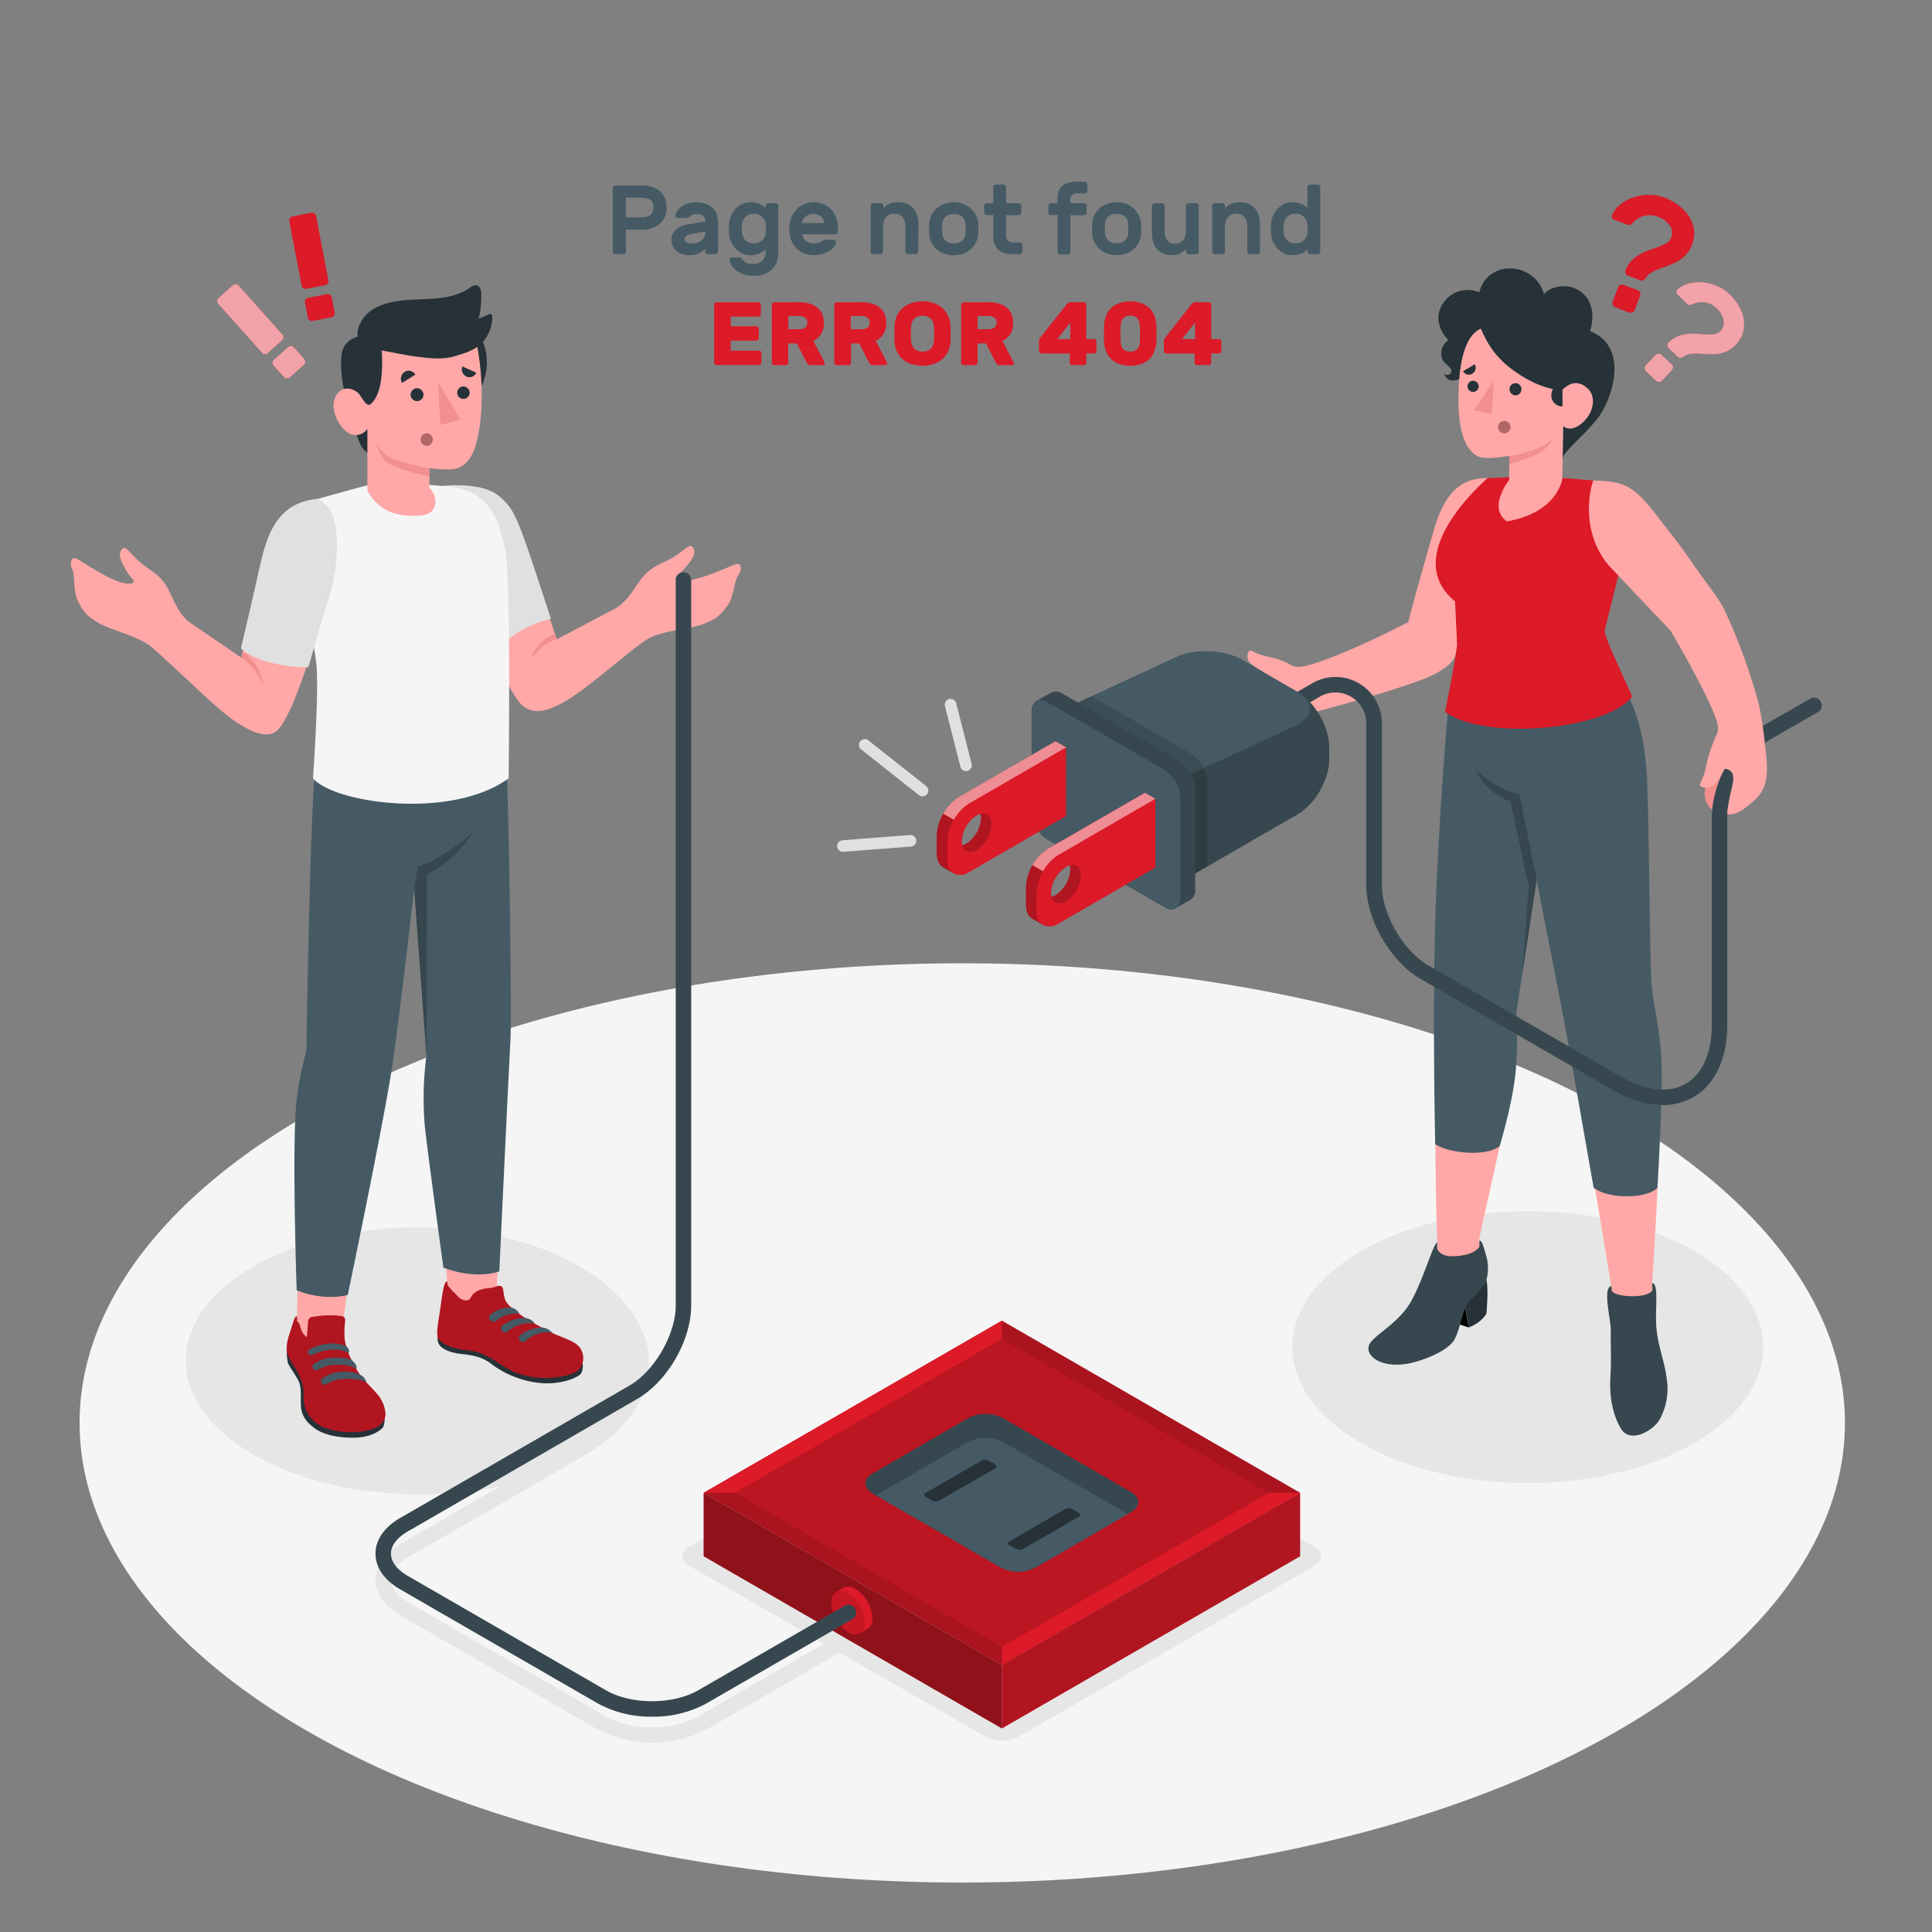<svg xmlns="http://www.w3.org/2000/svg" viewBox="0 0 500 500"><rect x="0" y="0" width="500" height="500" fill="#808080" stroke="none"/><g id="freepik--Floor--inject-3"><ellipse id="freepik--floor--inject-3" cx="249.03" cy="368.25" rx="228.44" ry="118.95" style="fill:#f5f5f5"></ellipse></g><g id="freepik--Shadows--inject-3"><ellipse id="freepik--Shadow--inject-3" cx="395.38" cy="348.61" rx="60.93" ry="35.18" style="fill:#e6e6e6"></ellipse><g id="freepik--shadow--inject-3"><path id="freepik--shadow--inject-3" d="M150,327.73c23.31,13.46,24.26,35.68.94,49.14s-62.05,13.06-85.37-.4-23.31-35.28,0-48.74S126.67,314.27,150,327.73Z" style="fill:#e6e6e6"></path><path id="freepik--shadow--inject-3" d="M340.14,400.26l-76.52-44.18a9.57,9.57,0,0,0-8.66,0l-76.52,44.18c-2.39,1.38-2.39,3.62,0,5l34.85,20.12-32.55,18.79c-6.61,3.81-17.37,3.81-24,0l-51.2-29.56c-2.82-1.63-4.38-3.68-4.38-5.76s1.56-4.14,4.38-5.77l45.37-26.2a2,2,0,1,0-2-3.46L103.56,399.6c-4.11,2.38-6.38,5.66-6.38,9.24s2.27,6.85,6.38,9.23l51.2,29.56a30.56,30.56,0,0,0,28,0l34.55-19.94L255,449.44a9.57,9.57,0,0,0,8.66,0l76.52-44.18C342.53,403.88,342.53,401.64,340.14,400.26Z" style="fill:#e6e6e6"></path></g></g><g id="freepik--character-2--inject-3"><g id="freepik--Character--inject-3"><g id="freepik--Bottom--inject-3"><path d="M427.58,332.09s2.78-41.18,2-56.36c-.65-12-2.28-17-2.62-19.71,0,0-2.95-28-3.19-51.89-.12-11.48-1.18-19.64-7.47-33.28l-40.43,9.67c-.82,6.06-3.6,46.36-4.26,82.19-.57,31.37.32,58.83.32,58.83l0,1.65c0,1.84-.4,3.12-1.58,6.06a35.32,35.32,0,0,1-6.26,10.36c-.83.9-6.6,5.94-7.36,7-2.48,2.89,2.66,4.52,6.47,4,4-.54,10.26-2.07,12-4.51,1.18-1.64,2.07-7.35,3.28-9,4.09-5.58,5.77-8,5.8-9.76.06-3.22-1.05-4.49-1.45-6.31.33-3.8,8.54-35.05,8.68-46.12.07-5.27-.29-12.53-.29-12.53l6.36-36.52c2.46,9.12,6.78,31.76,8.24,40.45,1.77,10.62,6.4,37.88,9.14,54.14,1.05,6.27,1.54,9.44,2,12.35l.11,1.24c.09,1.58,1.24,18.48,1.86,22,1.3,7.39,7.87,6.46,8.92.48.9-5.08-.22-20.84-.25-22.77Z" style="fill:#ffa8a7"></path><path d="M427.58,332.09c1.86,0,.64,7.21,1.12,11.82.51,4.95,2.13,8.57,2.6,12.62a16.48,16.48,0,0,1-1.55,10.39c-1.29,3-7.79,7-10.26,2.79s-3-9.08-2.71-13.7,0-7.72.09-11.35c.09-3.2-2.26-11.37.15-11.83l.11,1.24c.87,1.73,9.65,2.07,10.53-.27Z" style="fill:#37474f"></path><path d="M384.7,331.27c.57,2.31,0,8.65,0,8.65s-1,2.19-4.57,3.64l-1.6-8.82Z" style="fill:#263238"></path><polygon points="380.11 343.56 372.25 340.98 370.35 334 379.19 338.47 380.11 343.56"></polygon><path d="M371.93,323.19l0-1.65c-1.07.52-3.42,9.13-6.6,15-2.9,5.39-8.65,8.39-10.52,10.74-2.5,3.13,2.36,7.18,10.15,5.51,3.87-.83,9.73-3.3,11.32-5.91s2.12-7.41,3.42-9.33,4.39-4.13,5-6.31a12,12,0,0,0,0-6c-.61-2-1.15-4.39-1.83-4.17l0,1.51c-.52,1.06-2.41,2.3-6.34,2.52C374.61,325.19,372.79,324.9,371.93,323.19Z" style="fill:#37474f"></path><path d="M375.05,180s-2.67,29.67-3.53,55.94-.09,60.17-.09,60.17,2.71,1.94,8.68,2.21,8-1.72,8-1.72,3.65-11.91,4.22-20.29a85.71,85.71,0,0,0,0-13.63l5.33-35.06s6.76,34.52,7.53,38.69,7.24,41.06,7.24,41.06,2.54,2.34,9.06,2.22c5.77-.11,7.44-2.18,7.44-2.18s1.39-22.62,1.07-32.28c-.27-8.52-2.22-15.3-2.61-20.83s-.61-37-1-49S425,183,414.73,168.56Z" style="fill:#455a64"></path><path d="M397.7,227.65l-4.44-22s-7.73-2-11.34-6.74c0,0,1,5.24,9,8.59l4.72,21.88L394,252Z" style="fill:#37474f"></path></g><g id="freepik--Top--inject-3"><path d="M318.56,174.53a19.1,19.1,0,0,0,8.51-.63,16.74,16.74,0,0,1-3.37-2.23,2.33,2.33,0,0,1-.4-3.22c.37-.4,1.29.53,3.37,1.12,2.66.75,4.59.91,7.15,2.39a4.69,4.69,0,0,0,3.2.56c6.24-1.17,20.79-8,27.46-11.56,1.36-5.55,3.72-13.71,6.63-23.89,2.69-9.38,7-13.48,13.88-13.33L384,144.11s-3.28,14.07-7.34,25.56c-.71,2-3.56,4.33-8.78,6.27-6.76,2.51-14.92,4.88-24.89,7.61A77.29,77.29,0,0,1,330.65,186c-10.54.9-14.58-2-16-4.08C310.61,176.18,313,173.42,318.56,174.53Z" style="fill:#ffa8a7"></path><path d="M402.72,123.59l9.62.74a22.36,22.36,0,0,0,7.24,21.54l-4.29,17.28c.14,2.14,3.68,9.34,7.11,17.08-6.45,8.64-38.09,11.59-48.41,4,1.59-8.14,2.78-14.32,3.1-17.41l-.52-11.17c-12.94-10.61,2.67-26.78,8.42-31.92l7.22-.32Z" style="fill:#DC1A28"></path><path d="M443.23,209.68a5.39,5.39,0,0,1-2.06-4.64c.17-1.61.54-3.63,1.21-4.41s4.87-6.49,6.73-3.17c2,3.62,1.59,5.09,1.59,5.09Z" style="fill:#f28f8f"></path><path d="M430.27,286a25.84,25.84,0,0,1-12.75-3.86L367.59,253.3c-7.71-4.45-14-15.32-14-24.23V187.18a8,8,0,0,0-12-6.9L324.11,190.4a2,2,0,1,1-2-3.46l17.53-10.13a12,12,0,0,1,18,10.37v41.89c0,7.5,5.5,17,12,20.77l49.93,28.82c6.39,3.69,12.32,4.33,16.68,1.82s6.77-8,6.77-15.35V211.65c0-9.06,5.79-19.5,13.18-23.77l12.19-7a2,2,0,1,1,2,3.46l-12.19,7c-6.06,3.5-11.18,12.79-11.18,20.3v53.48c0,8.86-3.12,15.54-8.77,18.81A15.68,15.68,0,0,1,430.27,286Z" style="fill:#37474f"></path><g id="freepik--Plug--inject-3"><path d="M344,193.29v3.27c0,5.23-3.67,11.6-8.21,14.21l-30.28,17.49-30.79-17.78V183.82L304.58,170c4.75-2.19,12.27-1.85,16.81.76l14.38,8.31C340.3,181.69,344,188.06,344,193.29Z" style="fill:#37474f"></path><path d="M304.58,170c4.75-2.19,12.27-1.85,16.81.76l14.38,8.31c4.53,2.61,4.35,6.51-.4,8.71l-29.89,13.8-30.8-17.77Z" style="fill:#455a64"></path><path d="M308.39,195.18a9.07,9.07,0,0,1,4.1,7.1v21.93l-7,4-30.79-17.78V183.82l7.8-3.6Z" style="opacity:0.15"></path><path d="M272.07,179.23a2.85,2.85,0,0,1,2.88.28L305.23,197a9.06,9.06,0,0,1,4.1,7.11v26.08a2.85,2.85,0,0,1-1.2,2.64c-.7.39-3.17,1.82-3.86,2.23a2.87,2.87,0,0,1-2.89-.28l-30.29-17.49a9.07,9.07,0,0,1-4.1-7.1V184.11a2.89,2.89,0,0,1,1.19-2.65Z" style="fill:#37474f"></path><path d="M301.38,199.22l-30.29-17.48c-2.26-1.31-4.1-.25-4.1,2.37v26.08a9.07,9.07,0,0,0,4.1,7.1l30.29,17.49c2.26,1.31,4.1.25,4.1-2.37V206.33A9.09,9.09,0,0,0,301.38,199.22Z" style="fill:#455a64"></path><path d="M265.51,229.58v4.51c0,1.83.63,3.1,1.67,3.7l2.72,1.57A4,4,0,0,0,274,239l25-14.46V206.74l-2.72-1.57-25.05,14.46A12.69,12.69,0,0,0,265.51,229.58ZM276.84,224A4,4,0,0,1,277,225a8.5,8.5,0,0,1-3.85,6.67,3.62,3.62,0,0,1-1,.4,4.11,4.11,0,0,1-.14-1,8.51,8.51,0,0,1,3.85-6.67A4.74,4.74,0,0,1,276.84,224Z" style="fill:#DC1A28"></path><path d="M269.76,239.26a1,1,0,0,0,.17.12h0l-.1-.06-2.63-1.53c-1.05-.58-1.67-1.85-1.67-3.69v-4.51a11.64,11.64,0,0,1,1.69-5.67l2.72,1.57a11.8,11.8,0,0,0-1.68,5.67v4.51a4.59,4.59,0,0,0,1.05,3.22A2.45,2.45,0,0,0,269.76,239.26Z" style="opacity:0.2"></path><path d="M299,206.74,274,221.2a11.72,11.72,0,0,0-4.06,4.28l-2.72-1.57a11.78,11.78,0,0,1,4.05-4.28l25.05-14.46Z" style="fill:#fff;opacity:0.5"></path><path d="M270,239.45l-.07,0,0,0S270,239.45,270,239.45Z" style="fill:#fff;opacity:0.5"></path><path d="M270,239.43l0,0,0,0Z" style="opacity:0.2"></path><path d="M277,225a4.27,4.27,0,0,0-.14-1.07h0c1.65-.45,2.86.58,2.86,2.64a8.52,8.52,0,0,1-3.84,6.67c-1.78,1-3.3.49-3.72-1.17a3.27,3.27,0,0,0,1-.4A8.53,8.53,0,0,0,277,225Z" style="opacity:0.2"></path><path d="M242.42,216.24v4.52c0,1.82.63,3.1,1.67,3.69l2.72,1.58a4,4,0,0,0,4.08-.38l25-14.47V193.41l-2.72-1.58-25,14.46A12.72,12.72,0,0,0,242.42,216.24Zm11.33-5.61a4.33,4.33,0,0,1,.14,1.07,8.51,8.51,0,0,1-3.85,6.67,4.6,4.6,0,0,1-1,.4,3.81,3.81,0,0,1-.14-1.05,8.52,8.52,0,0,1,3.84-6.67A3.91,3.91,0,0,1,253.75,210.63Z" style="fill:#DC1A28"></path><path d="M246.93,226.1l-.05,0-.07,0-2.72-1.59c-1.05-.59-1.67-1.86-1.67-3.7v-4.51a9.88,9.88,0,0,1,.45-2.84,13.48,13.48,0,0,1,1.23-2.82h0l2.72,1.56h0a12.69,12.69,0,0,0-.69,1.38,10.89,10.89,0,0,0-1,4.28v4.51a4.61,4.61,0,0,0,1,3.22A2.8,2.8,0,0,0,246.93,226.1Z" style="opacity:0.2"></path><path d="M275.92,193.41l-25,14.46a11.64,11.64,0,0,0-4.06,4.28l-2.72-1.56a11.77,11.77,0,0,1,4-4.3l25-14.46Z" style="fill:#fff;opacity:0.5"></path><path d="M247,226.12l-.07,0,.05,0Z" style="fill:#fff;opacity:0.5"></path><path d="M253.88,211.69a4.21,4.21,0,0,0-.13-1.06h0c1.64-.46,2.86.58,2.86,2.64a8.52,8.52,0,0,1-3.84,6.67c-1.79,1-3.3.49-3.72-1.18a3.12,3.12,0,0,0,1-.4A8.5,8.5,0,0,0,253.88,211.69Z" style="opacity:0.2"></path></g><path d="M250,199.55a1.49,1.49,0,0,1-1.45-1.13l-4-15.68a1.5,1.5,0,0,1,2.91-.75l4,15.69a1.48,1.48,0,0,1-1.08,1.82A1.57,1.57,0,0,1,250,199.55Z" style="fill:#e0e0e0"></path><path d="M238.74,206.09a1.5,1.5,0,0,1-.93-.32L222.92,194a1.5,1.5,0,1,1,1.86-2.35l14.89,11.76a1.51,1.51,0,0,1,.25,2.11A1.48,1.48,0,0,1,238.74,206.09Z" style="fill:#e0e0e0"></path><path d="M218.22,220.45a1.5,1.5,0,0,1-.11-3l17.41-1.35a1.49,1.49,0,0,1,1.61,1.38,1.51,1.51,0,0,1-1.38,1.61l-17.41,1.35Z" style="fill:#e0e0e0"></path><path d="M456.84,193.36a98.58,98.58,0,0,0-1.64-11,148.11,148.11,0,0,0-9.06-24.81c-1.67-3.19-5.44-7.84-8.11-11.77-3.78-5.55-6.44-8.66-9.31-12.43-6.32-8.27-9-8.75-16.38-9-1,2.63-3.28,13.41,4.11,22.12l15.84,16.7c.9,1.45,10.58,18,12.19,24.11a4.52,4.52,0,0,1-.38,3.23,39,39,0,0,0-2.77,8.76c-.47,2.12-1.73,3.8-1.3,4.13a2.84,2.84,0,0,0,3.51-.28,15.05,15.05,0,0,0,2.73-4.12,2.15,2.15,0,0,1,2.29,2.19c.09,1.23-.47,2.94-.9,5.07-.08.42-.18.9-.37,2.06a13.42,13.42,0,0,0-.28,2.38c2,.37,4.09-.85,7.45-4C457.49,203.76,457.69,199.9,456.84,193.36Z" style="fill:#ffa8a7"></path><path d="M404.44,118.73c.06-2,6.56-6.68,9.85-11.66,3-4.62,7.31-17.32-2.79-21.38,0,0,2.18-6.09-1.78-9.68s-9.29-1.37-10.13.13a9,9,0,0,0-8.46-6.64,7.87,7.87,0,0,0-8.28,6.17,7.59,7.59,0,0,0-9.21,2.58c-3.71,5.11,1.21,9.79,1.21,9.79A4.25,4.25,0,0,0,373,92c.29,2.16,2.36,2.69,2.6,3.77a1.06,1.06,0,0,1-1.81.94,2.18,2.18,0,0,0,2.56,1.73c2.33-.13,4.41-3.3,4.41-3.3Z" style="fill:#263238"></path><path d="M383.24,85.05c-3,1.3-5.83,5.87-5.79,18.65,0,10.83,3.36,13.57,5,14.38s4.95.39,8.14-.1v6.23s-5.77,7.16-.6,10.72c13.32-2.33,14.34-11.07,14.34-11.07l.24-13.58s1.83,1.92,5-.9c2.66-2.33,3.62-6.32,1.62-8.52s-4.56-2.37-6.88.08c0,0-4.25.28-10.64-3.73S385,89.13,383.24,85.05Z" style="fill:#ffa8a7"></path><path d="M390.91,110.48a1.56,1.56,0,0,1-1.48,1.66,1.61,1.61,0,1,1,1.48-1.66Z" style="fill:#b16668"></path><path d="M382.68,100a1.44,1.44,0,1,1-1.5-1.45A1.47,1.47,0,0,1,382.68,100Z" style="fill:#263238"></path><path d="M393.75,100.66a1.56,1.56,0,0,1-1.48,1.66,1.59,1.59,0,0,1-1.6-1.56,1.54,1.54,0,1,1,3.08-.1Z" style="fill:#263238"></path><path d="M381.68,94.27l-3.05,1.79a1.7,1.7,0,0,0,2.4.65A1.83,1.83,0,0,0,381.68,94.27Z" style="fill:#263238"></path><path d="M404.37,99.18l0,6a2.82,2.82,0,0,1-2.89-2.92A3.1,3.1,0,0,1,404.37,99.18Z" style="fill:#263238"></path><polygon points="386.62 98.57 386.01 107.21 381.45 106.14 386.62 98.57" style="fill:#f28f8f"></polygon><path d="M390.63,118c3.35-.39,10.27-2.31,11.4-5.13a7.35,7.35,0,0,1-2.48,3.57c-2.09,1.8-8.93,3.66-8.93,3.66Z" style="fill:#f28f8f"></path></g><g id="freepik--question-marks--inject-3"><path d="M430.9,51.18a13.78,13.78,0,0,1,3.55,2,10.75,10.75,0,0,1,2.65,2.79,8.68,8.68,0,0,1,1.3,3.44,7.65,7.65,0,0,1-.47,3.87,7.9,7.9,0,0,1-1.59,2.66,9.5,9.5,0,0,1-2.13,1.68,14.81,14.81,0,0,1-2.4,1.1l-2.36.85a11.94,11.94,0,0,0-2,.94A3.57,3.57,0,0,0,426,71.85a1.76,1.76,0,0,1-.66.64,1,1,0,0,1-.86.05l-3.12-1.17a1.18,1.18,0,0,1-.67-.63,1,1,0,0,1,0-.89,7.71,7.71,0,0,1,1.74-2.56,10.91,10.91,0,0,1,2.25-1.63,15.6,15.6,0,0,1,2.46-1.06c.84-.28,1.62-.55,2.35-.83a10.4,10.4,0,0,0,1.89-.92,2.79,2.79,0,0,0,1.12-1.38,3.29,3.29,0,0,0-.34-3.06,6,6,0,0,0-3.11-2.31,5.73,5.73,0,0,0-6.43,1.55,2.59,2.59,0,0,1-.69.52,1.15,1.15,0,0,1-.84-.06l-3.32-1.25a.93.93,0,0,1-.54-.49.85.85,0,0,1,0-.75,6.67,6.67,0,0,1,2-2.6,10.71,10.71,0,0,1,3.27-1.86,13,13,0,0,1,4.07-.74A11.48,11.48,0,0,1,430.9,51.18Zm-7.12,23.9a1.1,1.1,0,0,1,.65.62,1.13,1.13,0,0,1,0,.9l-1.36,3.61a1.1,1.1,0,0,1-.62.65,1.13,1.13,0,0,1-.9,0l-3.53-1.33a1.1,1.1,0,0,1-.65-.62,1.13,1.13,0,0,1,0-.9l1.36-3.61a1.15,1.15,0,0,1,.62-.66,1.17,1.17,0,0,1,.9,0Z" style="fill:#DC1A28"></path><path d="M432.63,94.28a1.1,1.1,0,0,1,0,1.57l-2.5,2.64a1.08,1.08,0,0,1-.78.34,1.11,1.11,0,0,1-.8-.3L426,96.08a1.08,1.08,0,0,1-.34-.78,1.07,1.07,0,0,1,.3-.8l2.51-2.63a1.12,1.12,0,0,1,1.57,0Zm15-18.13a13.34,13.34,0,0,1,2.37,3,10.44,10.44,0,0,1,1.27,3.4A8.25,8.25,0,0,1,451.1,86a8,8,0,0,1-4.19,4.91,8.77,8.77,0,0,1-2.46.68,14.86,14.86,0,0,1-2.49.07l-2.36-.13a12.13,12.13,0,0,0-2.11.07,3.4,3.4,0,0,0-1.72.7,1.56,1.56,0,0,1-.81.31.94.94,0,0,1-.77-.27l-2.27-2.16a1.15,1.15,0,0,1-.36-.79.92.92,0,0,1,.32-.79A7.27,7.27,0,0,1,434.32,87a10.23,10.23,0,0,1,2.55-.59,15.29,15.29,0,0,1,2.53,0q1.25.11,2.34.15a9.53,9.53,0,0,0,2-.11,2.61,2.61,0,0,0,1.49-.78,3.13,3.13,0,0,0,.82-2.78,5.62,5.62,0,0,0-1.85-3.15,5.42,5.42,0,0,0-6.16-1,2.3,2.3,0,0,1-.78.19,1,1,0,0,1-.71-.36l-2.42-2.31a.92.92,0,0,1-.3-.61.88.88,0,0,1,.26-.67,6.45,6.45,0,0,1,2.68-1.53,10.2,10.2,0,0,1,3.52-.41,12.17,12.17,0,0,1,3.81.86A10.6,10.6,0,0,1,447.59,76.15Z" style="fill:#DC1A28"></path><g style="opacity:0.6"><path d="M432.63,94.28a1.1,1.1,0,0,1,0,1.57l-2.5,2.64a1.08,1.08,0,0,1-.78.34,1.11,1.11,0,0,1-.8-.3L426,96.08a1.08,1.08,0,0,1-.34-.78,1.07,1.07,0,0,1,.3-.8l2.51-2.63a1.12,1.12,0,0,1,1.57,0Zm15-18.13a13.34,13.34,0,0,1,2.37,3,10.44,10.44,0,0,1,1.27,3.4A8.25,8.25,0,0,1,451.1,86a8,8,0,0,1-4.19,4.91,8.77,8.77,0,0,1-2.46.68,14.86,14.86,0,0,1-2.49.07l-2.36-.13a12.13,12.13,0,0,0-2.11.07,3.4,3.4,0,0,0-1.72.7,1.56,1.56,0,0,1-.81.31.94.94,0,0,1-.77-.27l-2.27-2.16a1.15,1.15,0,0,1-.36-.79.92.92,0,0,1,.32-.79A7.27,7.27,0,0,1,434.32,87a10.23,10.23,0,0,1,2.55-.59,15.29,15.29,0,0,1,2.53,0q1.25.11,2.34.15a9.53,9.53,0,0,0,2-.11,2.61,2.61,0,0,0,1.49-.78,3.13,3.13,0,0,0,.82-2.78,5.62,5.62,0,0,0-1.85-3.15,5.42,5.42,0,0,0-6.16-1,2.3,2.3,0,0,1-.78.19,1,1,0,0,1-.71-.36l-2.42-2.31a.92.92,0,0,1-.3-.61.88.88,0,0,1,.26-.67,6.45,6.45,0,0,1,2.68-1.53,10.2,10.2,0,0,1,3.52-.41,12.17,12.17,0,0,1,3.81.86A10.6,10.6,0,0,1,447.59,76.15Z" style="fill:#fff"></path></g></g></g></g><g id="freepik--character-1--inject-3"><g id="freepik--character--inject-3"><g id="freepik--bottom--inject-3"><path d="M76.81,345.71c3.17,1.93,7.38,2,11.35.61l3-21-14-3.58Z" style="fill:#ffa8a7"></path><path d="M99.4,365.81c.35.36.14,3-.29,3.59s-2.84,2.59-7.28,2.67c-4.23.07-8-.7-10.36-2.41s-3.49-3.5-3.6-5.92.29-4.71-.75-6.62-2.29-3.51-2.61-4.45a12,12,0,0,1,0-5.17Z" style="fill:#263238"></path><path d="M89.13,345.44a11.56,11.56,0,0,0,.38,2.7,24.77,24.77,0,0,0,2.29,5.42,22.77,22.77,0,0,0,1.63,2.57c1.19,1.59,2.71,2.92,4,4.45a8.61,8.61,0,0,1,2.33,5.32c0,3.32-3.65,4.25-6.44,4.59a20.33,20.33,0,0,1-9-.93,8.26,8.26,0,0,1-5.69-6.92c-.11-.93,0-1.86-.06-2.79a12.93,12.93,0,0,0-2.26-5.93,17,17,0,0,1-1.8-3.26c-.76-2.09.06-4.36.72-6.37.57-1.73,1-3.82,1.64-3.62,0,.35,0,1.13,0,1.13.18.39.62.67.73,1.13a8.59,8.59,0,0,0,.43,1.39,3.6,3.6,0,0,0,1.38,1.7c.11-1.25.22-2.5.32-3.74a1.31,1.31,0,0,1,1.43-1.49,23.59,23.59,0,0,1,7.11-.21,1.36,1.36,0,0,1,.93.47,1.44,1.44,0,0,1,.11.85A32.79,32.79,0,0,0,89.13,345.44Z" style="fill:#DC1A28"></path><path d="M89.13,345.44a11.56,11.56,0,0,0,.38,2.7,24.77,24.77,0,0,0,2.29,5.42,22.77,22.77,0,0,0,1.63,2.57c1.19,1.59,2.71,2.92,4,4.45a8.61,8.61,0,0,1,2.33,5.32c0,3.32-3.65,4.25-6.44,4.59a20.33,20.33,0,0,1-9-.93,8.26,8.26,0,0,1-5.69-6.92c-.11-.93,0-1.86-.06-2.79a12.93,12.93,0,0,0-2.26-5.93,17,17,0,0,1-1.8-3.26c-.76-2.09.06-4.36.72-6.37.57-1.73,1-3.82,1.64-3.62,0,.35,0,1.13,0,1.13.18.39.62.67.73,1.13a8.59,8.59,0,0,0,.43,1.39,3.6,3.6,0,0,0,1.38,1.7c.11-1.25.22-2.5.32-3.74a1.31,1.31,0,0,1,1.43-1.49,23.59,23.59,0,0,1,7.11-.21,1.36,1.36,0,0,1,.93.47,1.44,1.44,0,0,1,.11.85A32.79,32.79,0,0,0,89.13,345.44Z" style="opacity:0.2"></path><path d="M92.21,354.28c-1.18-1-3.94-1.15-5.46-1.07a9.22,9.22,0,0,0-4.37,1.27,1,1,0,0,1-1.25-.17h0a.92.92,0,0,1,.16-1.4,9.45,9.45,0,0,1,4.93-1.53C90,351.32,91,352,91,352S92.64,353.2,92.21,354.28Z" style="fill:#455a64"></path><path d="M94.86,357.82c-1.5-1-4.54-1-6.06-.95a8.6,8.6,0,0,0-4.25,1.36,1,1,0,0,1-1.26-.17h0a.91.91,0,0,1,.17-1.4,9.55,9.55,0,0,1,5-1.66c3.73-.07,4.66.75,4.66.75A3.07,3.07,0,0,1,94.86,357.82Z" style="fill:#455a64"></path><path d="M84.93,347.75a9.27,9.27,0,0,1,4.65.64c.63.41,1,1.46.57,1.7A8.66,8.66,0,0,0,86,349.3a12.24,12.24,0,0,0-4.07.89c-.33.12-.71.3-1,.46a.87.87,0,0,1-1.2-.44h0a.84.84,0,0,1,.38-1A11.93,11.93,0,0,1,84.93,347.75Z" style="fill:#455a64"></path><path d="M116.27,337.82c2.44,6.11,6.26,4.23,12.08.71l.88-20.86-14.81-1.37Z" style="fill:#ffa8a7"></path><path d="M150.69,352.53a4,4,0,0,1-.32,2.93c-.46.84-5.09,3.14-11.14,2.4a25.22,25.22,0,0,1-12.32-5.06c-2.23-1.66-4.62-2.07-7.62-2.41s-5.25-1.38-5.84-2.82.31-3.82.31-3.82Z" style="fill:#263238"></path><path d="M127.13,333.3a11.94,11.94,0,0,0,1.61-.46,1.31,1.31,0,0,1,.91,0c.38.17.5.63.59,1a13.86,13.86,0,0,0,.52,2.67,6.54,6.54,0,0,0,1.6,1.88,27.83,27.83,0,0,0,4.69,3.39c1.93,1.18,3.83,2.11,5.82,3.14s4.78,1.77,6.36,3c2.29,1.74,2.38,5.79-.42,7.23-2.41,1.25-8.65,2.41-15,.23-3.47-1.19-7.17-5.16-11.77-5.77-2.93-.38-6.83-.84-8.6-3.17-.64-1-.08-3.9.44-7.29.47-3,.9-7.8,1.87-7.48l.07.92L117,334a10.07,10.07,0,0,0,.82.78,14.84,14.84,0,0,0,1,1.06,3,3,0,0,0,1.69.71,1.56,1.56,0,0,0,.85-.19c.5-.28.57-.94,1-1.35A4.88,4.88,0,0,1,124,333.9a9.61,9.61,0,0,1,2.66-.54A3.65,3.65,0,0,0,127.13,333.3Z" style="fill:#DC1A28"></path><path d="M127.13,333.3a11.94,11.94,0,0,0,1.61-.46,1.31,1.31,0,0,1,.91,0c.38.17.5.63.59,1a13.86,13.86,0,0,0,.52,2.67,6.54,6.54,0,0,0,1.6,1.88,27.83,27.83,0,0,0,4.69,3.39c1.93,1.18,3.83,2.11,5.82,3.14s4.78,1.77,6.36,3c2.29,1.74,2.38,5.79-.42,7.23-2.41,1.25-8.65,2.41-15,.23-3.47-1.19-7.17-5.16-11.77-5.77-2.93-.38-6.83-.84-8.6-3.17-.64-1-.08-3.9.44-7.29.47-3,.9-7.8,1.87-7.48l.07.92L117,334a10.07,10.07,0,0,0,.82.78,14.84,14.84,0,0,0,1,1.06,3,3,0,0,0,1.69.71,1.56,1.56,0,0,0,.85-.19c.5-.28.57-.94,1-1.35A4.88,4.88,0,0,1,124,333.9a9.61,9.61,0,0,1,2.66-.54A3.65,3.65,0,0,0,127.13,333.3Z" style="opacity:0.2"></path><path d="M134.4,340a2.76,2.76,0,0,0-2.1-1.57c-1.32-.32-3.73.54-5.26,1.67a1.1,1.1,0,0,0,.06,1.82h0a1.12,1.12,0,0,0,1.26-.07A8.32,8.32,0,0,1,134.4,340Z" style="fill:#455a64"></path><path d="M138.41,342.57a3.15,3.15,0,0,0-2.5-1.46,9.76,9.76,0,0,0-5.76,1.81,1.07,1.07,0,0,0,0,1.76h0a1.07,1.07,0,0,0,1.22-.08A8.42,8.42,0,0,1,138.41,342.57Z" style="fill:#455a64"></path><path d="M142.87,344.91a3.51,3.51,0,0,0-2.6-1.34,9.46,9.46,0,0,0-5.53,1.84,1.07,1.07,0,0,0,.06,1.76h0a1,1,0,0,0,1.21-.07A8,8,0,0,1,142.87,344.91Z" style="fill:#455a64"></path><path d="M76.42,289.41c.45-10.07,2.59-15.31,2.89-18.1,0,0,.82-55.4,2.17-72.21l49.6-2.11c.73,18,1.39,66.36,1,72.76-.37,6.13-2.86,59.3-2.86,59.3-7,2.19-14.47-1-14.47-1s-4.16-30.25-4.84-36.92a85.23,85.23,0,0,1,.46-18l-3.17-43.07s-3.83,33.4-5.72,46C99.32,290.47,90,335.14,90,335.14c-6.7,1.67-13.22-1.22-13.22-1.22S75.76,304,76.42,289.41Z" style="fill:#455a64"></path><path d="M107.21,230.1l.94-5.94c2.89-.43,10.21-5,14.54-9a34.5,34.5,0,0,1-12.16,11.21l-.15,46.78Z" style="fill:#37474f"></path></g><g id="freepik--top--inject-3"><path d="M127.55,167.81c-3.37-7.69-9.17-20.64-9.17-20.64l-1.47-21a56.64,56.64,0,0,1,6.41.57c3.12.49,8.07,3.47,10.33,9.09,1.69,4.17,10.47,29.61,10.47,29.61l15.3-8.06c3.92-2.49,5.31-6.62,7.81-9s5-2.74,7.77-4.65,3.86-3.44,4.56-1.53-2.4,4.84-3,5.57-3.61,2.29.23,2.49,11.61-3.54,13.47-4.18,1.7,1.57.73,2.94-1.07,5.39-2.69,7.64c-1.72,2.4-2.65,3.43-6.34,4.86-3.43,1.32-10.54,1.66-14.2,3.77s-12.52,10.12-18.43,14.23c-7.93,5.52-12.39,5.88-15.5,1.48S128.74,170.52,127.55,167.81Z" style="fill:#ffa8a7"></path><path d="M114.84,125.72c5.2-.4,11.33-.08,14.72,3,2.71,2.47,3.73,4,6.75,12.54,2,5.73,6.28,18.93,6.28,18.93a27.32,27.32,0,0,0-15,9.19l-9.75-21.91Z" style="fill:#e0e0e0"></path><path d="M144.12,165.39a13.09,13.09,0,0,0-6.47,5s.37-4,6-6.39Z" style="fill:#f28f8f"></path><path d="M102.39,124.78a24.57,24.57,0,0,0-7.31.8c-4.57,1.21-12.76,3.51-12.76,3.51-2.6,1.35-3.61,5.85-4.2,8.44-1.88,8.29,3,27,3.75,34.29S81,201.44,81,201.44c5.59,6.48,35.88,10.78,50.63,0,0,0,.64-51.27-.81-58.63-2.2-11.14-5.47-16.43-17-17.1Z" style="fill:#f5f5f5"></path><path d="M108.86,97.28l-3.29,1.81a2,2,0,0,1,.77-2.62A1.83,1.83,0,0,1,108.86,97.28Z" style="fill:#263238"></path><path d="M123.17,98.6l-3-2.31a1.82,1.82,0,0,1,2.61-.4A2,2,0,0,1,123.17,98.6Z" style="fill:#263238"></path><path d="M93.74,86.81S90.2,87.3,88.9,90c-1.12,2.32-.72,7.92.79,14a56.45,56.45,0,0,0,3.8,11.46,4.7,4.7,0,0,0,2.7,2.17L96,110.37l-.26-5s3.23-4.42,3.59-8c.46-4.66-.52-6.57-.52-6.57Z" style="fill:#263238"></path><path d="M99.45,93.81A13.53,13.53,0,0,0,113,107.29c7.46,0,13.06-6.15,13-13.62s-5.66-13.45-13.13-13.42A13.52,13.52,0,0,0,99.45,93.81Z" style="fill:#263238"></path><path d="M96,104.52c-1.22,1.06-2.21-1.67-3.23-2.74s-4.37-2.51-6,1,1.46,8.6,4,9.58A3.65,3.65,0,0,0,95.08,111v16c3.85,6.94,10.64,6.72,14.27,6.33s4.42-4.16,1.77-7.2l0-5a28.29,28.29,0,0,0,6.1.29c3.32-.52,5-3,6-6.63,1.6-5.79,2.25-15.51,0-26.74-3.72-2.88-16.62-2.4-24.43,2.55C99.4,100.67,97.16,103.47,96,104.52Z" style="fill:#ffa8a7"></path><path d="M123.88,82.49a24.39,24.39,0,0,0,.67-6.37c0-.84-.21-1.86-1-2.18s-1.57.26-2.25.72c-2.88,1.94-6.46,2.49-9.93,2.68-6,.33-15.17-.06-18.22,6.51-.85,1.82-1,3.74.68,5a11.5,11.5,0,0,0,5,1.86c3,.53,6,1.19,9.08,1.6s6.74.81,9.79-.13c2.57-.79,5.18-1.47,7.09-3.51a9.78,9.78,0,0,0,2.62-6.54c0-.34-.07-.77-.41-.86a.78.78,0,0,0-.49.1Z" style="fill:#263238"></path><path d="M111.09,121.24s-7.42-1.47-10-2.84a8.57,8.57,0,0,1-3.6-3.54,11.65,11.65,0,0,0,2,4.18c1.91,2.42,11.58,4.17,11.58,4.17Z" style="fill:#f28f8f"></path><path d="M109.6,102.19a1.67,1.67,0,1,1-1.67-1.72A1.7,1.7,0,0,1,109.6,102.19Z" style="fill:#263238"></path><path d="M112,113.74a1.6,1.6,0,0,1-1.56,1.63,1.61,1.61,0,0,1-1.58-1.63,1.59,1.59,0,0,1,1.56-1.62A1.61,1.61,0,0,1,112,113.74Z" style="fill:#b16668"></path><path d="M107.5,96.94l-3.44,2.17a2.13,2.13,0,0,1,.66-2.88A2,2,0,0,1,107.5,96.94Z" style="fill:#263238"></path><path d="M119.64,94.82l3.62,1.62a1.9,1.9,0,0,1-2.56,1A2.09,2.09,0,0,1,119.64,94.82Z" style="fill:#263238"></path><path d="M121.55,101.69a1.61,1.61,0,1,1-1.62-1.67A1.65,1.65,0,0,1,121.55,101.69Z" style="fill:#263238"></path><polygon points="113.37 98.87 113.97 109.99 119.24 108.59 113.37 98.87" style="fill:#f28f8f"></polygon><path d="M20,144.67c1.73.93,8.78,5.89,12.61,6.32,1.62.18,2.06-.08,2-.5-.08-.58-1.11-1.45-1.36-1.92-.43-.82-3-4.22-2-6s1.87-.08,4.25,2.25,4.82,3.14,6.91,5.85,2.79,7,6.25,10.11l13.78,9.41s6.42-29.79,9.24-33.3c3-3.69,15.87,4.35,13.17,16.08S76,185.06,71.72,189.05c-2.76,2.59-8.57.15-15.82-6.3C50.17,177.65,42.32,170,39,167.29s-10.22-4.17-13.39-6c-3.41-2-4.16-3.17-5.47-5.82-1.23-2.49-.68-6.48-1.41-8S18.24,143.74,20,144.67Z" style="fill:#ffa8a7"></path><path d="M82.32,129.09c4.42,2.76,4.64,6.78,4.86,11.38a47.57,47.57,0,0,1-2.52,15.84c-1.87,5.79-4.84,16.36-4.84,16.36s-11.54.27-17.48-4.86c0,0,2.71-11.4,4.62-20S71.19,130.06,82.32,129.09Z" style="fill:#e0e0e0"></path><path d="M62.39,170.21c3.15,1.75,5,5.51,5.57,7a11,11,0,0,0-5.24-8.53Z" style="fill:#f28f8f"></path></g><g id="freepik--Outlet--inject-3"><polygon points="182.11 386.34 259.29 430.9 259.29 447.32 182.11 402.76 182.11 386.34" style="fill:#DC1A28"></polygon><polygon points="182.11 386.34 259.29 430.9 259.29 447.32 182.11 402.76 182.11 386.34" style="opacity:0.35"></polygon><polygon points="336.47 386.34 259.29 430.9 259.29 447.32 336.47 402.76 336.47 386.34" style="fill:#DC1A28"></polygon><polygon points="336.47 386.34 259.29 430.9 259.29 447.32 336.47 402.76 336.47 386.34" style="opacity:0.2"></polygon><polygon points="336.47 386.34 259.29 341.79 182.11 386.34 259.29 430.9 336.47 386.34" style="fill:#DC1A28"></polygon><polygon points="336.47 386.34 259.29 341.79 182.11 386.34 259.29 430.9 336.47 386.34" style="opacity:0.15"></polygon><polygon points="259.29 430.9 259.29 426.21 190.23 386.34 182.11 386.34 259.29 430.9" style="opacity:0.1"></polygon><polygon points="259.29 341.79 259.29 346.48 328.35 386.34 336.47 386.34 259.29 341.79" style="opacity:0.1"></polygon><polygon points="336.47 386.34 328.35 386.34 259.29 426.21 259.29 430.9 336.47 386.34" style="fill:#DC1A28"></polygon><polygon points="259.29 341.79 259.29 346.48 190.23 386.34 182.11 386.34 259.29 341.79" style="fill:#DC1A28"></polygon><path d="M259.57,367l33.16,19.14c2.48,1.44,2.48,3.76,0,5.19L268,405.65a9.89,9.89,0,0,1-9,0l-33.16-19.14c-2.48-1.44-2.48-3.76,0-5.19L250.58,367A9.89,9.89,0,0,1,259.57,367Z" style="fill:#37474f"></path><path d="M268,405.65l23.91-13.81-32.34-18.67a10,10,0,0,0-9,0L226.66,387,259,405.65A9.89,9.89,0,0,0,268,405.65Z" style="fill:#455a64"></path><path d="M239.54,386.37,254.05,378a1.94,1.94,0,0,1,1.74,0l1.78,1c.48.27.48.72,0,1l-14.51,8.37a1.92,1.92,0,0,1-1.73,0l-1.78-1A.53.53,0,0,1,239.54,386.37Z" style="fill:#263238"></path><path d="M261.21,398.9l14.51-8.37a1.92,1.92,0,0,1,1.73,0l1.79,1c.48.27.48.72,0,1l-14.51,8.37a1.92,1.92,0,0,1-1.73,0l-1.78-1A.53.53,0,0,1,261.21,398.9Z" style="fill:#263238"></path><path d="M225.76,418.77a9.64,9.64,0,0,0-4.38-7.57,3.05,3.05,0,0,0-3.09-.3L216.4,412a3.06,3.06,0,0,0-1.28,2.82,9.69,9.69,0,0,0,4.37,7.58,3.07,3.07,0,0,0,3.1.3l1.88-1.13A3.08,3.08,0,0,0,225.76,418.77Z" style="fill:#DC1A28"></path><path d="M219.49,412.33a9.64,9.64,0,0,1,4.38,7.57c0,2.79-2,3.92-4.38,2.53a9.69,9.69,0,0,1-4.37-7.58C215.12,412.07,217.08,410.94,219.49,412.33Z" style="opacity:0.1"></path></g><g id="freepik--Cable--inject-3"><path d="M168.76,444.27a28.55,28.55,0,0,1-14-3.39l-51.2-29.56c-4.11-2.38-6.38-5.66-6.38-9.24s2.27-6.85,6.38-9.23l59.32-34.25c6.5-3.75,12-13.26,12-20.77V150.1a2,2,0,0,1,4,0V337.83c0,9.06-6.14,19.71-14,24.24l-59.32,34.25c-2.82,1.63-4.38,3.67-4.38,5.76s1.56,4.14,4.38,5.77l51.2,29.56c6.61,3.82,17.37,3.82,24,0l37.75-21.78a2,2,0,1,1,2,3.46l-37.75,21.79A28.5,28.5,0,0,1,168.76,444.27Z" style="fill:#37474f"></path></g><g id="freepik--exclamation-marks--inject-3"><path d="M78.92,78.31a1,1,0,0,1,.16-.79,1,1,0,0,1,.68-.45l4.86-.94a1,1,0,0,1,.8.16,1.09,1.09,0,0,1,.45.68l.75,3.9a1,1,0,0,1-.17.79,1,1,0,0,1-.67.46l-4.87.93a1,1,0,0,1-.79-.16,1,1,0,0,1-.45-.68ZM74.86,57.25A1.06,1.06,0,0,1,75.7,56l4.87-.94a1,1,0,0,1,.79.17,1,1,0,0,1,.45.67L85,72.57a1,1,0,0,1-.17.79,1,1,0,0,1-.67.45l-4.87.94a1,1,0,0,1-.79-.17,1,1,0,0,1-.45-.67Z" style="fill:#DC1A28"></path><path d="M70.8,94.63a1.06,1.06,0,0,1,.08-1.5l3.69-3.31a1,1,0,0,1,.77-.26,1,1,0,0,1,.73.34l2.65,3a1.06,1.06,0,0,1-.08,1.5L75,97.67a1,1,0,0,1-.77.26,1,1,0,0,1-.73-.34Zm-14.31-16a1.07,1.07,0,0,1-.27-.77,1,1,0,0,1,.35-.73l3.69-3.31a1,1,0,0,1,.77-.27,1,1,0,0,1,.73.35L73.08,86.56a1,1,0,0,1,.26.77,1,1,0,0,1-.34.73l-3.7,3.31a1,1,0,0,1-.76.26,1,1,0,0,1-.74-.34Z" style="fill:#DC1A28"></path><g style="opacity:0.6"><path d="M70.8,94.63a1.06,1.06,0,0,1,.08-1.5l3.69-3.31a1,1,0,0,1,.77-.26,1,1,0,0,1,.73.34l2.65,3a1.06,1.06,0,0,1-.08,1.5L75,97.67a1,1,0,0,1-.77.26,1,1,0,0,1-.73-.34Zm-14.31-16a1.07,1.07,0,0,1-.27-.77,1,1,0,0,1,.35-.73l3.69-3.31a1,1,0,0,1,.77-.27,1,1,0,0,1,.73.35L73.08,86.56a1,1,0,0,1,.26.77,1,1,0,0,1-.34.73l-3.7,3.31a1,1,0,0,1-.76.26,1,1,0,0,1-.74-.34Z" style="fill:#fff"></path></g></g></g></g><g id="freepik--error-404--inject-3"><g id="freepik--Text--inject-3"><path d="M166,48a7.12,7.12,0,0,1,4.77,1.45,5.24,5.24,0,0,1,1.7,4.23,5.34,5.34,0,0,1-1.7,4.26A7.07,7.07,0,0,1,166,59.44H162v5.65a.66.66,0,0,1-.2.49.67.67,0,0,1-.48.2h-2.05a.68.68,0,0,1-.69-.69V48.71a.68.68,0,0,1,.69-.68ZM162,56.27h3.93a4.11,4.11,0,0,0,2.31-.57,2.19,2.19,0,0,0,.86-2,2.14,2.14,0,0,0-.86-2,4.29,4.29,0,0,0-2.31-.54H162Z" style="fill:#455a64"></path><path d="M174.76,55.84a3.58,3.58,0,0,1,.47-1.14,4.24,4.24,0,0,1,1-1.14,5.61,5.61,0,0,1,1.65-.88,6.82,6.82,0,0,1,2.27-.34,7.36,7.36,0,0,1,2.33.34,5.13,5.13,0,0,1,1.79,1,4.38,4.38,0,0,1,1.15,1.66,6.13,6.13,0,0,1,.41,2.3v7.45a.67.67,0,0,1-.21.49.66.66,0,0,1-.48.2h-1.92a.68.68,0,0,1-.69-.69v-.83A4.13,4.13,0,0,1,181,65.51a5.48,5.48,0,0,1-2.55.52,6.15,6.15,0,0,1-2-.29,4,4,0,0,1-1.45-.82,3.74,3.74,0,0,1-.9-1.26,3.91,3.91,0,0,1-.31-1.58,3.3,3.3,0,0,1,1.24-2.74A7.21,7.21,0,0,1,178.44,58l4.13-.71a1.62,1.62,0,0,0-.68-1.47,3.22,3.22,0,0,0-1.7-.43,2.24,2.24,0,0,0-1,.18,2.81,2.81,0,0,0-.68.48,1.6,1.6,0,0,1-.42.28,1.16,1.16,0,0,1-.42.08h-2.36a.6.6,0,0,1-.43-.16A.39.39,0,0,1,174.76,55.84ZM179,63a4.55,4.55,0,0,0,1.53-.24,3.46,3.46,0,0,0,1.13-.65,2.68,2.68,0,0,0,.68-.91,2.42,2.42,0,0,0,.23-1V59.9l-3.45.6a3.67,3.67,0,0,0-1.49.52,1.09,1.09,0,0,0-.46.93.83.83,0,0,0,.55.79A3.14,3.14,0,0,0,179,63Z" style="fill:#455a64"></path><path d="M195,68.31a3.89,3.89,0,0,0,1.09-.16,2.94,2.94,0,0,0,1-.52,3,3,0,0,0,.75-.9,2.75,2.75,0,0,0,.29-1.28v-.94a4.37,4.37,0,0,1-.53.49,4.06,4.06,0,0,1-.8.5,5.54,5.54,0,0,1-1.09.38,6.1,6.1,0,0,1-1.41.15,5.2,5.2,0,0,1-2.29-.49,5.36,5.36,0,0,1-1.75-1.32,6.17,6.17,0,0,1-1.14-1.9,6.9,6.9,0,0,1-.47-2.25c0-.25,0-.55,0-.88s0-.64,0-.89a6.9,6.9,0,0,1,.47-2.25,6.29,6.29,0,0,1,1.14-1.9A5.36,5.36,0,0,1,192,52.83a5.2,5.2,0,0,1,2.29-.49,6.1,6.1,0,0,1,1.41.15,5.54,5.54,0,0,1,1.09.38,4.06,4.06,0,0,1,.8.5,4.37,4.37,0,0,1,.53.49v-.58a.7.7,0,0,1,.68-.69h1.93a.72.72,0,0,1,.69.69V65.17a6,6,0,0,1-1.72,4.63A6.74,6.74,0,0,1,195,71.36a8,8,0,0,1-2.4-.35,6.51,6.51,0,0,1-1.91-.91,4.84,4.84,0,0,1-1.3-1.29,3,3,0,0,1-.53-1.49.57.57,0,0,1,.19-.48.71.71,0,0,1,.49-.2h1.73a.85.85,0,0,1,.61.24c.17.16.31.31.43.44a2.39,2.39,0,0,0,.9.71A4.21,4.21,0,0,0,195,68.31ZM192,58.48a6.74,6.74,0,0,0,0,1.42,3.37,3.37,0,0,0,1,2.37,3.15,3.15,0,0,0,2.1.72,3.07,3.07,0,0,0,2.09-.74,3,3,0,0,0,1-2.1,8.31,8.31,0,0,0,.05-1,8.5,8.5,0,0,0-.05-1,3,3,0,0,0-3.07-2.84,3.15,3.15,0,0,0-2.1.72A3.37,3.37,0,0,0,192,58.48Z" style="fill:#455a64"></path><path d="M204.27,59.19a8.14,8.14,0,0,1,.44-2.68A6.32,6.32,0,0,1,206,54.33a5.82,5.82,0,0,1,2-1.46,6.58,6.58,0,0,1,5.15,0,6.06,6.06,0,0,1,2,1.39,6.35,6.35,0,0,1,1.26,2.06,7.06,7.06,0,0,1,.44,2.47v1.14a.62.62,0,0,1-.2.48.64.64,0,0,1-.48.21h-8.47a2.11,2.11,0,0,0,.24,1,2.24,2.24,0,0,0,.65.75,2.84,2.84,0,0,0,.94.46,3.93,3.93,0,0,0,1.09.15,4.25,4.25,0,0,0,1.31-.17,3,3,0,0,0,.84-.41,2.34,2.34,0,0,1,.46-.28,1.26,1.26,0,0,1,.48-.08h2a.71.71,0,0,1,.49.2.55.55,0,0,1,.19.49,2.19,2.19,0,0,1-.39.91,4.55,4.55,0,0,1-1.1,1.09,7.19,7.19,0,0,1-1.82.91,7.53,7.53,0,0,1-2.49.38,6.49,6.49,0,0,1-2.58-.49,5.44,5.44,0,0,1-2-1.41A6.19,6.19,0,0,1,204.71,62,8.38,8.38,0,0,1,204.27,59.19Zm6.22-3.81a3.19,3.19,0,0,0-1.26.22,2.56,2.56,0,0,0-.87.56,2.38,2.38,0,0,0-.55.76,2.59,2.59,0,0,0-.24.8h5.73a4.2,4.2,0,0,0-.19-.8,2,2,0,0,0-.46-.76,2.29,2.29,0,0,0-.83-.56A3.39,3.39,0,0,0,210.49,55.38Z" style="fill:#455a64"></path><path d="M237.64,65.09a.68.68,0,0,1-.68.69H235a.66.66,0,0,1-.48-.2.67.67,0,0,1-.21-.49V58.65a3.82,3.82,0,0,0-.71-2.43,2.58,2.58,0,0,0-2.18-.91,2.61,2.61,0,0,0-2.11.91,3.62,3.62,0,0,0-.78,2.43v6.44a.66.66,0,0,1-.2.49.67.67,0,0,1-.48.2H226a.67.67,0,0,1-.48-.2.66.66,0,0,1-.2-.49V53.28a.62.62,0,0,1,.2-.48.64.64,0,0,1,.48-.21h1.93a.64.64,0,0,1,.48.21.62.62,0,0,1,.2.48v.58a5.77,5.77,0,0,1,1.55-1.09,4.71,4.71,0,0,1,2.1-.43,6.14,6.14,0,0,1,2.59.48,4.44,4.44,0,0,1,1.67,1.29,4.87,4.87,0,0,1,.9,1.89,9.35,9.35,0,0,1,.27,2.27Z" style="fill:#455a64"></path><path d="M246.82,52.34a6.94,6.94,0,0,1,2.52.43A6.19,6.19,0,0,1,251.29,54a5.94,5.94,0,0,1,1.32,1.78,5.72,5.72,0,0,1,.57,2.18,4.51,4.51,0,0,1,0,.58v1.41a4.45,4.45,0,0,1,0,.57,6.4,6.4,0,0,1-.58,2.18,5.55,5.55,0,0,1-1.31,1.76,6.16,6.16,0,0,1-1.95,1.18,7.6,7.6,0,0,1-5,0,6.1,6.1,0,0,1-2-1.18,5.52,5.52,0,0,1-1.3-1.76,6.41,6.41,0,0,1-.59-2.18q0-.23,0-.57c0-.23,0-.46,0-.7s0-.47,0-.71,0-.43,0-.58a6.11,6.11,0,0,1,.57-2.18A5.94,5.94,0,0,1,242.34,54a6.13,6.13,0,0,1,2-1.19A6.94,6.94,0,0,1,246.82,52.34Zm3.07,5.7a3.38,3.38,0,0,0-.37-1.3,2.52,2.52,0,0,0-.72-.82,2.41,2.41,0,0,0-.94-.42,4.55,4.55,0,0,0-1-.12,4.48,4.48,0,0,0-1,.12,2.41,2.41,0,0,0-.94.42,2.31,2.31,0,0,0-.72.82,3.21,3.21,0,0,0-.37,1.3c0,.14,0,.31,0,.51s0,.42,0,.64,0,.43,0,.64a4.81,4.81,0,0,0,0,.5,3.17,3.17,0,0,0,.37,1.3,2.44,2.44,0,0,0,.72.83,2.74,2.74,0,0,0,.94.42,5.1,5.1,0,0,0,1,.11,5.17,5.17,0,0,0,1-.11,2.74,2.74,0,0,0,.94-.42,2.67,2.67,0,0,0,.72-.83,3.33,3.33,0,0,0,.37-1.3c0-.12,0-.29,0-.5V58.55C249.91,58.35,249.9,58.18,249.89,58Z" style="fill:#455a64"></path><path d="M260.38,61a1.83,1.83,0,0,0,.42,1.26,2.06,2.06,0,0,0,1.56.47h1.55a.65.65,0,0,1,.48.2.66.66,0,0,1,.2.48v1.67a.68.68,0,0,1-.68.69H262a5.27,5.27,0,0,1-3.66-1.16,4.47,4.47,0,0,1-1.28-3.53V55.64h-1.68a.7.7,0,0,1-.68-.69V53.28a.7.7,0,0,1,.68-.69h1.68V48.46a.68.68,0,0,1,.68-.68h1.93a.65.65,0,0,1,.48.2.66.66,0,0,1,.2.48v4.13h3.27a.72.72,0,0,1,.69.69V55a.72.72,0,0,1-.69.69h-3.27Z" style="fill:#455a64"></path><path d="M277,52.59h3.52a.67.67,0,0,1,.49.21.66.66,0,0,1,.2.48V55a.66.66,0,0,1-.2.48.67.67,0,0,1-.49.21H277v9.45a.68.68,0,0,1-.68.69h-1.93a.66.66,0,0,1-.48-.2.67.67,0,0,1-.21-.49V55.64H272a.63.63,0,0,1-.48-.21.62.62,0,0,1-.2-.48V53.28a.62.62,0,0,1,.2-.48.63.63,0,0,1,.48-.21h1.67V51.45a5.24,5.24,0,0,1,.36-2.06,3.41,3.41,0,0,1,1-1.39,4.2,4.2,0,0,1,1.59-.76,8.68,8.68,0,0,1,2.06-.22h2.06a.65.65,0,0,1,.48.2.66.66,0,0,1,.2.48v1.67a.68.68,0,0,1-.68.69H279a2.58,2.58,0,0,0-1.47.34,1.47,1.47,0,0,0-.51,1.31Z" style="fill:#455a64"></path><path d="M289,52.34a6.94,6.94,0,0,1,2.52.43A6.19,6.19,0,0,1,293.43,54a5.94,5.94,0,0,1,1.32,1.78,5.72,5.72,0,0,1,.57,2.18,4.51,4.51,0,0,1,0,.58v1.41a4.45,4.45,0,0,1,0,.57,6.4,6.4,0,0,1-.58,2.18,5.55,5.55,0,0,1-1.31,1.76,6.16,6.16,0,0,1-1.95,1.18A6.94,6.94,0,0,1,289,66a7,7,0,0,1-2.53-.43,6.16,6.16,0,0,1-1.95-1.18,5.52,5.52,0,0,1-1.3-1.76,6.19,6.19,0,0,1-.59-2.18c0-.15,0-.34,0-.57s0-.46,0-.7,0-.47,0-.71,0-.43,0-.58a5.72,5.72,0,0,1,.57-2.18A5.94,5.94,0,0,1,284.48,54a6.19,6.19,0,0,1,1.95-1.19A7,7,0,0,1,289,52.34ZM292,58a3.38,3.38,0,0,0-.36-1.3,2.43,2.43,0,0,0-.73-.82,2.37,2.37,0,0,0-.93-.42,4.55,4.55,0,0,0-1-.12,4.42,4.42,0,0,0-1,.12,2.41,2.41,0,0,0-.94.42,2.31,2.31,0,0,0-.72.82,3.21,3.21,0,0,0-.37,1.3c0,.14,0,.31,0,.51s0,.42,0,.64,0,.43,0,.64a4.81,4.81,0,0,0,0,.5,3.17,3.17,0,0,0,.37,1.3,2.44,2.44,0,0,0,.72.83,2.74,2.74,0,0,0,.94.42,5,5,0,0,0,1,.11,5.17,5.17,0,0,0,1-.11,2.7,2.7,0,0,0,.93-.42,2.57,2.57,0,0,0,.73-.83,3.33,3.33,0,0,0,.36-1.3,3.25,3.25,0,0,0,0-.5V58.55A3.68,3.68,0,0,0,292,58Z" style="fill:#455a64"></path><path d="M298.11,53.28a.7.7,0,0,1,.68-.69h1.93a.72.72,0,0,1,.69.69v6.44a4.14,4.14,0,0,0,.64,2.43,2.42,2.42,0,0,0,2.12.92,2.44,2.44,0,0,0,2.05-.92,3.82,3.82,0,0,0,.71-2.43V53.28a.72.72,0,0,1,.69-.69h1.92a.67.67,0,0,1,.49.21.66.66,0,0,1,.2.48V65.09a.68.68,0,0,1-.69.69h-1.92a.66.66,0,0,1-.48-.2.67.67,0,0,1-.21-.49v-.58a6.22,6.22,0,0,1-1.44,1,4.23,4.23,0,0,1-2.08.47,6,6,0,0,1-2.56-.48,4.19,4.19,0,0,1-1.62-1.29,5,5,0,0,1-.87-1.89,9.87,9.87,0,0,1-.25-2.27Z" style="fill:#455a64"></path><path d="M326.1,65.09a.68.68,0,0,1-.68.69h-1.93a.66.66,0,0,1-.48-.2.67.67,0,0,1-.21-.49V58.65a3.82,3.82,0,0,0-.71-2.43,2.58,2.58,0,0,0-2.18-.91,2.61,2.61,0,0,0-2.11.91,3.62,3.62,0,0,0-.78,2.43v6.44a.66.66,0,0,1-.2.49.67.67,0,0,1-.48.2h-1.93a.67.67,0,0,1-.48-.2.66.66,0,0,1-.2-.49V53.28a.62.62,0,0,1,.2-.48.64.64,0,0,1,.48-.21h1.93a.64.64,0,0,1,.48.21.62.62,0,0,1,.2.48v.58a5.77,5.77,0,0,1,1.55-1.09,4.71,4.71,0,0,1,2.1-.43,6.14,6.14,0,0,1,2.59.48,4.44,4.44,0,0,1,1.67,1.29,4.87,4.87,0,0,1,.9,1.89,9.35,9.35,0,0,1,.27,2.27Z" style="fill:#455a64"></path><path d="M334.54,52.34a6,6,0,0,1,1.41.15,5.54,5.54,0,0,1,1.09.38,4.06,4.06,0,0,1,.8.5,3.73,3.73,0,0,1,.53.49v-5.4a.68.68,0,0,1,.69-.68H341a.62.62,0,0,1,.48.2.63.63,0,0,1,.21.48V65.09a.67.67,0,0,1-.21.49.66.66,0,0,1-.48.2h-1.92a.68.68,0,0,1-.69-.69v-.58a3.73,3.73,0,0,1-.53.49,4.06,4.06,0,0,1-.8.5,5.54,5.54,0,0,1-1.09.38,6,6,0,0,1-1.41.15,5.2,5.2,0,0,1-2.29-.49,5.36,5.36,0,0,1-1.75-1.32,6.37,6.37,0,0,1-1.14-1.9,6.9,6.9,0,0,1-.47-2.25c0-.25,0-.55,0-.88s0-.64,0-.89a6.9,6.9,0,0,1,.47-2.25,6.49,6.49,0,0,1,1.14-1.9,5.36,5.36,0,0,1,1.75-1.32A5.2,5.2,0,0,1,334.54,52.34Zm-2.36,6.14a6.74,6.74,0,0,0,0,1.42,3.41,3.41,0,0,0,1,2.37,3.17,3.17,0,0,0,2.1.72,3.11,3.11,0,0,0,2.1-.74,3,3,0,0,0,1-2.1,8.31,8.31,0,0,0,.05-1,8.5,8.5,0,0,0-.05-1,3,3,0,0,0-3.07-2.84,3.17,3.17,0,0,0-2.1.72A3.41,3.41,0,0,0,332.18,58.48Z" style="fill:#455a64"></path><path d="M196.44,90.76a.59.59,0,0,1,.44.19.6.6,0,0,1,.18.44v2.46a.6.6,0,0,1-.18.44.59.59,0,0,1-.44.19h-11a.58.58,0,0,1-.44-.19.61.61,0,0,1-.19-.44v-15a.61.61,0,0,1,.19-.44.58.58,0,0,1,.44-.19h10.83a.65.65,0,0,1,.63.63V81.3a.61.61,0,0,1-.19.45.6.6,0,0,1-.44.18h-7.16v2.51h6.65a.58.58,0,0,1,.44.19.61.61,0,0,1,.19.44v2.46a.61.61,0,0,1-.19.44.58.58,0,0,1-.44.19h-6.65v2.6Z" style="fill:#DC1A28"></path><path d="M206.66,78.21a10.39,10.39,0,0,1,2.74.33,6,6,0,0,1,2.06,1,4.3,4.3,0,0,1,1.3,1.67,5.73,5.73,0,0,1,.45,2.35,5.37,5.37,0,0,1-.72,2.9,4.61,4.61,0,0,1-2,1.75l2.88,5.53a.56.56,0,0,1,.07.26.51.51,0,0,1-.51.51h-3.16a.87.87,0,0,1-.66-.21,2,2,0,0,1-.32-.42l-2.58-5H204v5a.6.6,0,0,1-.18.44.59.59,0,0,1-.44.19h-3a.59.59,0,0,1-.44-.19.6.6,0,0,1-.18-.44v-15a.6.6,0,0,1,.18-.44.59.59,0,0,1,.44-.19Zm-2.63,7h2.63a3.18,3.18,0,0,0,1.62-.37,1.43,1.43,0,0,0,.63-1.35,1.41,1.41,0,0,0-.63-1.34,3.18,3.18,0,0,0-1.62-.37H204Z" style="fill:#DC1A28"></path><path d="M222.81,78.21a10.39,10.39,0,0,1,2.74.33,6,6,0,0,1,2.06,1,4.21,4.21,0,0,1,1.3,1.67,5.73,5.73,0,0,1,.45,2.35,5.37,5.37,0,0,1-.72,2.9,4.61,4.61,0,0,1-2,1.75l2.88,5.53a.56.56,0,0,1,.07.26.51.51,0,0,1-.51.51h-3.16a.87.87,0,0,1-.66-.21,2,2,0,0,1-.32-.42l-2.58-5h-2.13v5a.61.61,0,0,1-.19.44.59.59,0,0,1-.44.19h-3.05a.59.59,0,0,1-.44-.19.6.6,0,0,1-.18-.44v-15a.6.6,0,0,1,.18-.44.59.59,0,0,1,.44-.19Zm-2.62,7h2.62a3.18,3.18,0,0,0,1.62-.37,1.43,1.43,0,0,0,.63-1.35,1.41,1.41,0,0,0-.63-1.34,3.18,3.18,0,0,0-1.62-.37h-2.62Z" style="fill:#DC1A28"></path><path d="M231.5,84.28a7.14,7.14,0,0,1,.57-2.45,5.8,5.8,0,0,1,1.42-2,6.62,6.62,0,0,1,2.23-1.35,9.4,9.4,0,0,1,6.05,0A6.72,6.72,0,0,1,244,79.83a5.77,5.77,0,0,1,1.41,2,6.71,6.71,0,0,1,.57,2.45c0,.66.05,1.36.05,2.09s0,1.41-.05,2a6.81,6.81,0,0,1-.57,2.46,6.1,6.1,0,0,1-1.41,2,6.54,6.54,0,0,1-2.25,1.34,9.58,9.58,0,0,1-6.05,0,6.45,6.45,0,0,1-2.23-1.34,6.13,6.13,0,0,1-1.42-2,7.25,7.25,0,0,1-.57-2.46c0-.63,0-1.31,0-2S231.47,84.94,231.5,84.28Zm10.2,4c0-.28,0-.59.05-.93s0-.69,0-1.05,0-.7,0-1,0-.63-.05-.9a3.57,3.57,0,0,0-.24-1.06,2.47,2.47,0,0,0-.56-.85,2.62,2.62,0,0,0-.89-.57,3.47,3.47,0,0,0-1.26-.21,3.37,3.37,0,0,0-1.25.21,2.57,2.57,0,0,0-.9.57,2.62,2.62,0,0,0-.56.85,3.57,3.57,0,0,0-.24,1.06q0,.4-.06.9c0,.33,0,.68,0,1s0,.71,0,1.05,0,.65.06.93a3.13,3.13,0,0,0,.8,1.93,2.79,2.79,0,0,0,2.15.76,2.75,2.75,0,0,0,2.14-.76A3.26,3.26,0,0,0,241.7,88.3Z" style="fill:#DC1A28"></path><path d="M255.65,78.21a10.45,10.45,0,0,1,2.74.33,5.91,5.91,0,0,1,2.05,1,4.32,4.32,0,0,1,1.31,1.67,5.73,5.73,0,0,1,.45,2.35,5.37,5.37,0,0,1-.72,2.9,4.58,4.58,0,0,1-2.05,1.75l2.88,5.53a.59.59,0,0,1,.08.26.5.5,0,0,1-.16.36.49.49,0,0,1-.36.15h-3.16a.87.87,0,0,1-.66-.21,1.89,1.89,0,0,1-.31-.42l-2.58-5H253v5a.65.65,0,0,1-.63.63h-3a.65.65,0,0,1-.63-.63v-15a.65.65,0,0,1,.63-.63Zm-2.63,7h2.63a3.14,3.14,0,0,0,1.61-.37,1.41,1.41,0,0,0,.64-1.35,1.4,1.4,0,0,0-.64-1.34,3.14,3.14,0,0,0-1.61-.37H253Z" style="fill:#DC1A28"></path><path d="M277.47,94.48a.61.61,0,0,1-.45-.19.6.6,0,0,1-.18-.44V91.48h-7.32a.6.6,0,0,1-.44-.18.61.61,0,0,1-.19-.45V88.39a1.63,1.63,0,0,1,.3-1l6.95-8.76a1.38,1.38,0,0,1,.38-.34,1.26,1.26,0,0,1,.48-.08h3.51a.58.58,0,0,1,.44.19.61.61,0,0,1,.19.44v8.92h2a.63.63,0,0,1,.44.19.6.6,0,0,1,.18.44v2.46a.64.64,0,0,1-.18.45.62.62,0,0,1-.44.18h-2v2.37a.61.61,0,0,1-.19.44.58.58,0,0,1-.44.19ZM277,87.76V83.49l-3.39,4.27Z" style="fill:#DC1A28"></path><path d="M292.5,78a8,8,0,0,1,3,.51,6,6,0,0,1,2.08,1.37,5.62,5.62,0,0,1,1.23,2,8.82,8.82,0,0,1,.48,2.41c0,.66,0,1.36,0,2.09s0,1.41,0,2a8.82,8.82,0,0,1-.48,2.41,5.46,5.46,0,0,1-1.23,2,6,6,0,0,1-2.08,1.37,9.08,9.08,0,0,1-6,0,6,6,0,0,1-2.08-1.37,5.46,5.46,0,0,1-1.23-2,8.82,8.82,0,0,1-.48-2.41c0-.63,0-1.31,0-2s0-1.43,0-2.09a8.82,8.82,0,0,1,.48-2.41,5.62,5.62,0,0,1,1.23-2,6,6,0,0,1,2.08-1.37A8,8,0,0,1,292.5,78ZM295,88.3c.06-1.32.06-2.62,0-3.91a5.58,5.58,0,0,0-.18-1.06,2.31,2.31,0,0,0-.4-.85,2,2,0,0,0-.75-.57,2.8,2.8,0,0,0-1.16-.21,2.83,2.83,0,0,0-1.16.21,2,2,0,0,0-.75.57,2.49,2.49,0,0,0-.41.85,4.35,4.35,0,0,0-.17,1.06,36.43,36.43,0,0,0,0,3.91,5.75,5.75,0,0,0,.15,1.07,2.42,2.42,0,0,0,.42.85,2,2,0,0,0,.76.56,2.83,2.83,0,0,0,1.16.21,2.8,2.8,0,0,0,1.16-.21,2,2,0,0,0,.76-.56,2.42,2.42,0,0,0,.42-.85A5.75,5.75,0,0,0,295,88.3Z" style="fill:#DC1A28"></path><path d="M309.79,94.48a.65.65,0,0,1-.63-.63V91.48h-7.32a.6.6,0,0,1-.44-.18.65.65,0,0,1-.19-.45V88.39a1.57,1.57,0,0,1,.31-1l6.94-8.76a1.27,1.27,0,0,1,.39-.34,1.17,1.17,0,0,1,.47-.08h3.51a.65.65,0,0,1,.63.63v8.92h2a.65.65,0,0,1,.63.63v2.46a.65.65,0,0,1-.19.45.6.6,0,0,1-.44.18h-2v2.37a.65.65,0,0,1-.63.63Zm-.51-6.72V83.49l-3.39,4.27Z" style="fill:#DC1A28"></path></g></g></svg>